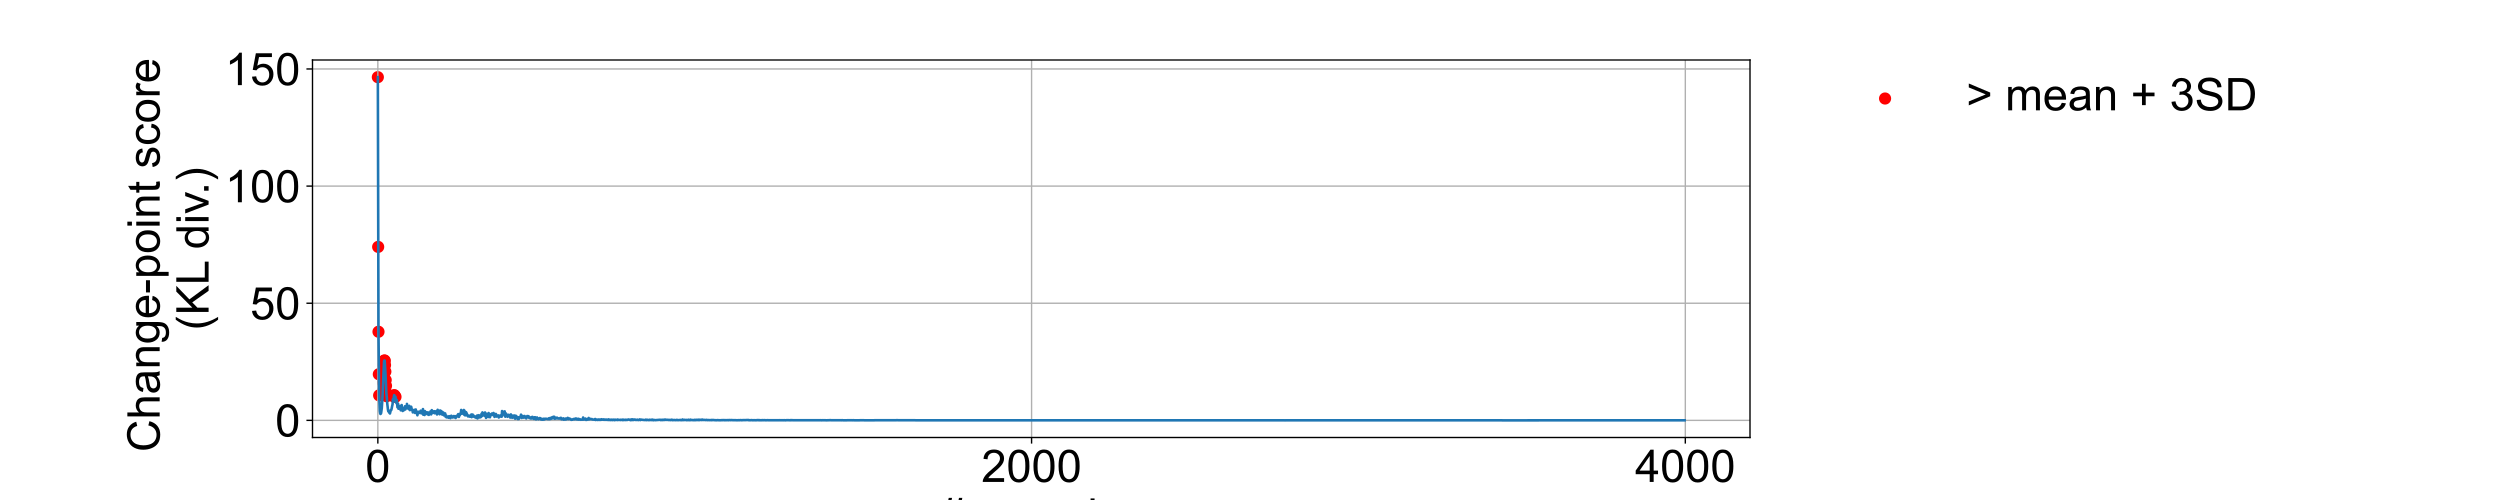 <?xml version="1.0" encoding="utf-8" standalone="no"?>
<!DOCTYPE svg PUBLIC "-//W3C//DTD SVG 1.1//EN"
  "http://www.w3.org/Graphics/SVG/1.1/DTD/svg11.dtd">
<!-- Created with matplotlib (https://matplotlib.org/) -->
<svg height="288pt" version="1.1" viewBox="0 0 1440 288" width="1440pt" xmlns="http://www.w3.org/2000/svg" xmlns:xlink="http://www.w3.org/1999/xlink">
 <defs>
  <style type="text/css">
*{stroke-linecap:butt;stroke-linejoin:round;}
  </style>
 </defs>
 <g id="figure_1">
  <g id="patch_1">
   <path d="M 0 288 
L 1440 288 
L 1440 0 
L 0 0 
z
" style="fill:#ffffff;"/>
  </g>
  <g id="axes_1">
   <g id="patch_2">
    <path d="M 180 252 
L 1008 252 
L 1008 34.56 
L 180 34.56 
z
" style="fill:#ffffff;"/>
   </g>
   <g id="PathCollection_1">
    <defs>
     <path d="M 0 3 
C 0.796 3 1.559 2.684 2.121 2.121 
C 2.684 1.559 3 0.796 3 0 
C 3 -0.796 2.684 -1.559 2.121 -2.121 
C 1.559 -2.684 0.796 -3 0 -3 
C -0.796 -3 -1.559 -2.684 -2.121 -2.121 
C -2.684 -1.559 -3 -0.796 -3 0 
C -3 0.796 -2.684 1.559 -2.121 2.121 
C -1.559 2.684 -0.796 3 0 3 
z
" id="md798f8c6e7" style="stroke:#ff0000;"/>
    </defs>
    <g clip-path="url(#pc12ff94f34)">
     <use style="fill:#ff0000;stroke:#ff0000;" x="217.636" xlink:href="#md798f8c6e7" y="44.444"/>
     <use style="fill:#ff0000;stroke:#ff0000;" x="217.825" xlink:href="#md798f8c6e7" y="142.209"/>
     <use style="fill:#ff0000;stroke:#ff0000;" x="218.013" xlink:href="#md798f8c6e7" y="191.087"/>
     <use style="fill:#ff0000;stroke:#ff0000;" x="218.201" xlink:href="#md798f8c6e7" y="215.554"/>
     <use style="fill:#ff0000;stroke:#ff0000;" x="218.389" xlink:href="#md798f8c6e7" y="227.734"/>
     <use style="fill:#ff0000;stroke:#ff0000;" x="220.461" xlink:href="#md798f8c6e7" y="225.621"/>
     <use style="fill:#ff0000;stroke:#ff0000;" x="220.649" xlink:href="#md798f8c6e7" y="220.261"/>
     <use style="fill:#ff0000;stroke:#ff0000;" x="220.837" xlink:href="#md798f8c6e7" y="215.435"/>
     <use style="fill:#ff0000;stroke:#ff0000;" x="221.025" xlink:href="#md798f8c6e7" y="210.115"/>
     <use style="fill:#ff0000;stroke:#ff0000;" x="221.214" xlink:href="#md798f8c6e7" y="208.04"/>
     <use style="fill:#ff0000;stroke:#ff0000;" x="221.402" xlink:href="#md798f8c6e7" y="207.635"/>
     <use style="fill:#ff0000;stroke:#ff0000;" x="221.59" xlink:href="#md798f8c6e7" y="207.737"/>
     <use style="fill:#ff0000;stroke:#ff0000;" x="221.778" xlink:href="#md798f8c6e7" y="210.31"/>
     <use style="fill:#ff0000;stroke:#ff0000;" x="221.967" xlink:href="#md798f8c6e7" y="214.062"/>
     <use style="fill:#ff0000;stroke:#ff0000;" x="222.155" xlink:href="#md798f8c6e7" y="218.9"/>
     <use style="fill:#ff0000;stroke:#ff0000;" x="222.343" xlink:href="#md798f8c6e7" y="222.231"/>
     <use style="fill:#ff0000;stroke:#ff0000;" x="222.532" xlink:href="#md798f8c6e7" y="226.368"/>
     <use style="fill:#ff0000;stroke:#ff0000;" x="222.72" xlink:href="#md798f8c6e7" y="228.202"/>
     <use style="fill:#ff0000;stroke:#ff0000;" x="226.862" xlink:href="#md798f8c6e7" y="228.382"/>
     <use style="fill:#ff0000;stroke:#ff0000;" x="227.05" xlink:href="#md798f8c6e7" y="227.604"/>
     <use style="fill:#ff0000;stroke:#ff0000;" x="227.238" xlink:href="#md798f8c6e7" y="227.848"/>
     <use style="fill:#ff0000;stroke:#ff0000;" x="227.803" xlink:href="#md798f8c6e7" y="228.568"/>
    </g>
   </g>
   <g id="matplotlib.axis_1">
    <g id="xtick_1">
     <g id="line2d_1">
      <path clip-path="url(#pc12ff94f34)" d="M 217.636 252 
L 217.636 34.56 
" style="fill:none;stroke:#b0b0b0;stroke-linecap:square;stroke-width:0.8;"/>
     </g>
     <g id="line2d_2">
      <defs>
       <path d="M 0 0 
L 0 3.5 
" id="md43dc21fe9" style="stroke:#000000;stroke-width:0.8;"/>
      </defs>
      <g>
       <use style="stroke:#000000;stroke-width:0.8;" x="217.636" xlink:href="#md43dc21fe9" y="252"/>
      </g>
     </g>
     <g id="text_1">
      <!-- 0 -->
      <defs>
       <path d="M 4.156 35.297 
Q 4.156 48 6.766 55.734 
Q 9.375 63.484 14.516 67.672 
Q 19.672 71.875 27.484 71.875 
Q 33.25 71.875 37.594 69.547 
Q 41.938 67.234 44.766 62.859 
Q 47.609 58.5 49.219 52.219 
Q 50.828 45.953 50.828 35.297 
Q 50.828 22.703 48.234 14.969 
Q 45.656 7.234 40.5 3 
Q 35.359 -1.219 27.484 -1.219 
Q 17.141 -1.219 11.234 6.203 
Q 4.156 15.141 4.156 35.297 
z
M 13.188 35.297 
Q 13.188 17.672 17.312 11.828 
Q 21.438 6 27.484 6 
Q 33.547 6 37.672 11.859 
Q 41.797 17.719 41.797 35.297 
Q 41.797 52.984 37.672 58.781 
Q 33.547 64.594 27.391 64.594 
Q 21.344 64.594 17.719 59.469 
Q 13.188 52.938 13.188 35.297 
z
" id="ArialMT-48"/>
      </defs>
      <g transform="translate(210.407 277.61)scale(0.26 -0.26)">
       <use xlink:href="#ArialMT-48"/>
      </g>
     </g>
    </g>
    <g id="xtick_2">
     <g id="line2d_3">
      <path clip-path="url(#pc12ff94f34)" d="M 594.188 252 
L 594.188 34.56 
" style="fill:none;stroke:#b0b0b0;stroke-linecap:square;stroke-width:0.8;"/>
     </g>
     <g id="line2d_4">
      <g>
       <use style="stroke:#000000;stroke-width:0.8;" x="594.188" xlink:href="#md43dc21fe9" y="252"/>
      </g>
     </g>
     <g id="text_2">
      <!-- 2000 -->
      <defs>
       <path d="M 50.344 8.453 
L 50.344 0 
L 3.031 0 
Q 2.938 3.172 4.047 6.109 
Q 5.859 10.938 9.828 15.625 
Q 13.812 20.312 21.344 26.469 
Q 33.016 36.031 37.109 41.625 
Q 41.219 47.219 41.219 52.203 
Q 41.219 57.422 37.469 61 
Q 33.734 64.594 27.734 64.594 
Q 21.391 64.594 17.578 60.781 
Q 13.766 56.984 13.719 50.25 
L 4.688 51.172 
Q 5.609 61.281 11.656 66.578 
Q 17.719 71.875 27.938 71.875 
Q 38.234 71.875 44.234 66.156 
Q 50.25 60.453 50.25 52 
Q 50.25 47.703 48.484 43.547 
Q 46.734 39.406 42.656 34.812 
Q 38.578 30.219 29.109 22.219 
Q 21.188 15.578 18.938 13.203 
Q 16.703 10.844 15.234 8.453 
z
" id="ArialMT-50"/>
      </defs>
      <g transform="translate(565.271 277.61)scale(0.26 -0.26)">
       <use xlink:href="#ArialMT-50"/>
       <use x="55.615" xlink:href="#ArialMT-48"/>
       <use x="111.23" xlink:href="#ArialMT-48"/>
       <use x="166.846" xlink:href="#ArialMT-48"/>
      </g>
     </g>
    </g>
    <g id="xtick_3">
     <g id="line2d_5">
      <path clip-path="url(#pc12ff94f34)" d="M 970.74 252 
L 970.74 34.56 
" style="fill:none;stroke:#b0b0b0;stroke-linecap:square;stroke-width:0.8;"/>
     </g>
     <g id="line2d_6">
      <g>
       <use style="stroke:#000000;stroke-width:0.8;" x="970.74" xlink:href="#md43dc21fe9" y="252"/>
      </g>
     </g>
     <g id="text_3">
      <!-- 4000 -->
      <defs>
       <path d="M 32.328 0 
L 32.328 17.141 
L 1.266 17.141 
L 1.266 25.203 
L 33.938 71.578 
L 41.109 71.578 
L 41.109 25.203 
L 50.781 25.203 
L 50.781 17.141 
L 41.109 17.141 
L 41.109 0 
z
M 32.328 25.203 
L 32.328 57.469 
L 9.906 25.203 
z
" id="ArialMT-52"/>
      </defs>
      <g transform="translate(941.823 277.61)scale(0.26 -0.26)">
       <use xlink:href="#ArialMT-52"/>
       <use x="55.615" xlink:href="#ArialMT-48"/>
       <use x="111.23" xlink:href="#ArialMT-48"/>
       <use x="166.846" xlink:href="#ArialMT-48"/>
      </g>
     </g>
    </g>
    <g id="text_4">
     <!-- # sample -->
     <defs>
      <path d="M 5.031 -1.219 
L 9.281 19.578 
L 1.031 19.578 
L 1.031 26.859 
L 10.75 26.859 
L 14.359 44.578 
L 1.031 44.578 
L 1.031 51.859 
L 15.828 51.859 
L 20.062 72.797 
L 27.391 72.797 
L 23.141 51.859 
L 38.531 51.859 
L 42.781 72.797 
L 50.141 72.797 
L 45.906 51.859 
L 54.344 51.859 
L 54.344 44.578 
L 44.438 44.578 
L 40.766 26.859 
L 54.344 26.859 
L 54.344 19.578 
L 39.312 19.578 
L 35.062 -1.219 
L 27.734 -1.219 
L 31.938 19.578 
L 16.609 19.578 
L 12.359 -1.219 
z
M 18.062 26.859 
L 33.406 26.859 
L 37.062 44.578 
L 21.688 44.578 
z
" id="ArialMT-35"/>
      <path id="ArialMT-32"/>
      <path d="M 3.078 15.484 
L 11.766 16.844 
Q 12.5 11.625 15.844 8.844 
Q 19.188 6.062 25.203 6.062 
Q 31.25 6.062 34.172 8.516 
Q 37.109 10.984 37.109 14.312 
Q 37.109 17.281 34.516 19 
Q 32.719 20.172 25.531 21.969 
Q 15.875 24.422 12.141 26.203 
Q 8.406 27.984 6.469 31.125 
Q 4.547 34.281 4.547 38.094 
Q 4.547 41.547 6.125 44.5 
Q 7.719 47.469 10.453 49.422 
Q 12.5 50.922 16.031 51.969 
Q 19.578 53.031 23.641 53.031 
Q 29.734 53.031 34.344 51.266 
Q 38.969 49.516 41.156 46.5 
Q 43.359 43.5 44.188 38.484 
L 35.594 37.312 
Q 35.016 41.312 32.203 43.547 
Q 29.391 45.797 24.266 45.797 
Q 18.219 45.797 15.625 43.797 
Q 13.031 41.797 13.031 39.109 
Q 13.031 37.406 14.109 36.031 
Q 15.188 34.625 17.484 33.688 
Q 18.797 33.203 25.25 31.453 
Q 34.578 28.953 38.25 27.359 
Q 41.938 25.781 44.031 22.75 
Q 46.141 19.734 46.141 15.234 
Q 46.141 10.844 43.578 6.953 
Q 41.016 3.078 36.172 0.953 
Q 31.344 -1.172 25.25 -1.172 
Q 15.141 -1.172 9.844 3.031 
Q 4.547 7.234 3.078 15.484 
z
" id="ArialMT-115"/>
      <path d="M 40.438 6.391 
Q 35.547 2.25 31.031 0.531 
Q 26.516 -1.172 21.344 -1.172 
Q 12.797 -1.172 8.203 3 
Q 3.609 7.172 3.609 13.672 
Q 3.609 17.484 5.344 20.625 
Q 7.078 23.781 9.891 25.688 
Q 12.703 27.594 16.219 28.562 
Q 18.797 29.25 24.031 29.891 
Q 34.672 31.156 39.703 32.906 
Q 39.75 34.719 39.75 35.203 
Q 39.75 40.578 37.25 42.781 
Q 33.891 45.75 27.25 45.75 
Q 21.047 45.75 18.094 43.578 
Q 15.141 41.406 13.719 35.891 
L 5.125 37.062 
Q 6.297 42.578 8.984 45.969 
Q 11.672 49.359 16.75 51.188 
Q 21.828 53.031 28.516 53.031 
Q 35.156 53.031 39.297 51.469 
Q 43.453 49.906 45.406 47.531 
Q 47.359 45.172 48.141 41.547 
Q 48.578 39.312 48.578 33.453 
L 48.578 21.734 
Q 48.578 9.469 49.141 6.219 
Q 49.703 2.984 51.375 0 
L 42.188 0 
Q 40.828 2.734 40.438 6.391 
z
M 39.703 26.031 
Q 34.906 24.078 25.344 22.703 
Q 19.922 21.922 17.672 20.938 
Q 15.438 19.969 14.203 18.094 
Q 12.984 16.219 12.984 13.922 
Q 12.984 10.406 15.641 8.062 
Q 18.312 5.719 23.438 5.719 
Q 28.516 5.719 32.469 7.938 
Q 36.422 10.156 38.281 14.016 
Q 39.703 17 39.703 22.797 
z
" id="ArialMT-97"/>
      <path d="M 6.594 0 
L 6.594 51.859 
L 14.453 51.859 
L 14.453 44.578 
Q 16.891 48.391 20.938 50.703 
Q 25 53.031 30.172 53.031 
Q 35.938 53.031 39.625 50.641 
Q 43.312 48.25 44.828 43.953 
Q 50.984 53.031 60.844 53.031 
Q 68.562 53.031 72.703 48.75 
Q 76.859 44.484 76.859 35.594 
L 76.859 0 
L 68.109 0 
L 68.109 32.672 
Q 68.109 37.938 67.25 40.25 
Q 66.406 42.578 64.156 43.984 
Q 61.922 45.406 58.891 45.406 
Q 53.422 45.406 49.797 41.766 
Q 46.188 38.141 46.188 30.125 
L 46.188 0 
L 37.406 0 
L 37.406 33.688 
Q 37.406 39.547 35.25 42.469 
Q 33.109 45.406 28.219 45.406 
Q 24.516 45.406 21.359 43.453 
Q 18.219 41.5 16.797 37.734 
Q 15.375 33.984 15.375 26.906 
L 15.375 0 
z
" id="ArialMT-109"/>
      <path d="M 6.594 -19.875 
L 6.594 51.859 
L 14.594 51.859 
L 14.594 45.125 
Q 17.438 49.078 21 51.047 
Q 24.562 53.031 29.641 53.031 
Q 36.281 53.031 41.359 49.609 
Q 46.438 46.188 49.016 39.953 
Q 51.609 33.734 51.609 26.312 
Q 51.609 18.359 48.75 11.984 
Q 45.906 5.609 40.453 2.219 
Q 35.016 -1.172 29 -1.172 
Q 24.609 -1.172 21.109 0.688 
Q 17.625 2.547 15.375 5.375 
L 15.375 -19.875 
z
M 14.547 25.641 
Q 14.547 15.625 18.594 10.844 
Q 22.656 6.062 28.422 6.062 
Q 34.281 6.062 38.453 11.016 
Q 42.625 15.969 42.625 26.375 
Q 42.625 36.281 38.547 41.203 
Q 34.469 46.141 28.812 46.141 
Q 23.188 46.141 18.859 40.891 
Q 14.547 35.641 14.547 25.641 
z
" id="ArialMT-112"/>
      <path d="M 6.391 0 
L 6.391 71.578 
L 15.188 71.578 
L 15.188 0 
z
" id="ArialMT-108"/>
      <path d="M 42.094 16.703 
L 51.172 15.578 
Q 49.031 7.625 43.219 3.219 
Q 37.406 -1.172 28.375 -1.172 
Q 17 -1.172 10.328 5.828 
Q 3.656 12.844 3.656 25.484 
Q 3.656 38.578 10.391 45.797 
Q 17.141 53.031 27.875 53.031 
Q 38.281 53.031 44.875 45.953 
Q 51.469 38.875 51.469 26.031 
Q 51.469 25.25 51.422 23.688 
L 12.75 23.688 
Q 13.234 15.141 17.578 10.594 
Q 21.922 6.062 28.422 6.062 
Q 33.25 6.062 36.672 8.594 
Q 40.094 11.141 42.094 16.703 
z
M 13.234 30.906 
L 42.188 30.906 
Q 41.609 37.453 38.875 40.719 
Q 34.672 45.797 27.984 45.797 
Q 21.922 45.797 17.797 41.75 
Q 13.672 37.703 13.234 30.906 
z
" id="ArialMT-101"/>
     </defs>
     <g transform="translate(541.255 305.705)scale(0.26 -0.26)">
      <use xlink:href="#ArialMT-35"/>
      <use x="55.615" xlink:href="#ArialMT-32"/>
      <use x="83.398" xlink:href="#ArialMT-115"/>
      <use x="133.398" xlink:href="#ArialMT-97"/>
      <use x="189.014" xlink:href="#ArialMT-109"/>
      <use x="272.314" xlink:href="#ArialMT-112"/>
      <use x="327.93" xlink:href="#ArialMT-108"/>
      <use x="350.146" xlink:href="#ArialMT-101"/>
     </g>
    </g>
   </g>
   <g id="matplotlib.axis_2">
    <g id="ytick_1">
     <g id="line2d_7">
      <path clip-path="url(#pc12ff94f34)" d="M 180 242.118 
L 1008 242.118 
" style="fill:none;stroke:#b0b0b0;stroke-linecap:square;stroke-width:0.8;"/>
     </g>
     <g id="line2d_8">
      <defs>
       <path d="M 0 0 
L -3.5 0 
" id="m53ebcafb6b" style="stroke:#000000;stroke-width:0.8;"/>
      </defs>
      <g>
       <use style="stroke:#000000;stroke-width:0.8;" x="180" xlink:href="#m53ebcafb6b" y="242.118"/>
      </g>
     </g>
     <g id="text_5">
      <!-- 0 -->
      <g transform="translate(158.542 251.423)scale(0.26 -0.26)">
       <use xlink:href="#ArialMT-48"/>
      </g>
     </g>
    </g>
    <g id="ytick_2">
     <g id="line2d_9">
      <path clip-path="url(#pc12ff94f34)" d="M 180 174.658 
L 1008 174.658 
" style="fill:none;stroke:#b0b0b0;stroke-linecap:square;stroke-width:0.8;"/>
     </g>
     <g id="line2d_10">
      <g>
       <use style="stroke:#000000;stroke-width:0.8;" x="180" xlink:href="#m53ebcafb6b" y="174.658"/>
      </g>
     </g>
     <g id="text_6">
      <!-- 50 -->
      <defs>
       <path d="M 4.156 18.75 
L 13.375 19.531 
Q 14.406 12.797 18.141 9.391 
Q 21.875 6 27.156 6 
Q 33.5 6 37.891 10.781 
Q 42.281 15.578 42.281 23.484 
Q 42.281 31 38.062 35.344 
Q 33.844 39.703 27 39.703 
Q 22.75 39.703 19.328 37.766 
Q 15.922 35.844 13.969 32.766 
L 5.719 33.844 
L 12.641 70.609 
L 48.25 70.609 
L 48.25 62.203 
L 19.672 62.203 
L 15.828 42.969 
Q 22.266 47.469 29.344 47.469 
Q 38.719 47.469 45.156 40.969 
Q 51.609 34.469 51.609 24.266 
Q 51.609 14.547 45.953 7.469 
Q 39.062 -1.219 27.156 -1.219 
Q 17.391 -1.219 11.203 4.25 
Q 5.031 9.719 4.156 18.75 
z
" id="ArialMT-53"/>
      </defs>
      <g transform="translate(144.083 183.963)scale(0.26 -0.26)">
       <use xlink:href="#ArialMT-53"/>
       <use x="55.615" xlink:href="#ArialMT-48"/>
      </g>
     </g>
    </g>
    <g id="ytick_3">
     <g id="line2d_11">
      <path clip-path="url(#pc12ff94f34)" d="M 180 107.198 
L 1008 107.198 
" style="fill:none;stroke:#b0b0b0;stroke-linecap:square;stroke-width:0.8;"/>
     </g>
     <g id="line2d_12">
      <g>
       <use style="stroke:#000000;stroke-width:0.8;" x="180" xlink:href="#m53ebcafb6b" y="107.198"/>
      </g>
     </g>
     <g id="text_7">
      <!-- 100 -->
      <defs>
       <path d="M 37.25 0 
L 28.469 0 
L 28.469 56 
Q 25.297 52.984 20.141 49.953 
Q 14.984 46.922 10.891 45.406 
L 10.891 53.906 
Q 18.266 57.375 23.781 62.297 
Q 29.297 67.234 31.594 71.875 
L 37.25 71.875 
z
" id="ArialMT-49"/>
      </defs>
      <g transform="translate(129.625 116.503)scale(0.26 -0.26)">
       <use xlink:href="#ArialMT-49"/>
       <use x="55.615" xlink:href="#ArialMT-48"/>
       <use x="111.23" xlink:href="#ArialMT-48"/>
      </g>
     </g>
    </g>
    <g id="ytick_4">
     <g id="line2d_13">
      <path clip-path="url(#pc12ff94f34)" d="M 180 39.738 
L 1008 39.738 
" style="fill:none;stroke:#b0b0b0;stroke-linecap:square;stroke-width:0.8;"/>
     </g>
     <g id="line2d_14">
      <g>
       <use style="stroke:#000000;stroke-width:0.8;" x="180" xlink:href="#m53ebcafb6b" y="39.738"/>
      </g>
     </g>
     <g id="text_8">
      <!-- 150 -->
      <g transform="translate(129.625 49.043)scale(0.26 -0.26)">
       <use xlink:href="#ArialMT-49"/>
       <use x="55.615" xlink:href="#ArialMT-53"/>
       <use x="111.23" xlink:href="#ArialMT-48"/>
      </g>
     </g>
    </g>
    <g id="text_9">
     <!-- Change-point score  -->
     <defs>
      <path d="M 58.797 25.094 
L 68.266 22.703 
Q 65.281 11.031 57.547 4.906 
Q 49.812 -1.219 38.625 -1.219 
Q 27.047 -1.219 19.797 3.484 
Q 12.547 8.203 8.766 17.141 
Q 4.984 26.078 4.984 36.328 
Q 4.984 47.516 9.25 55.828 
Q 13.531 64.156 21.406 68.469 
Q 29.297 72.797 38.766 72.797 
Q 49.516 72.797 56.828 67.328 
Q 64.156 61.859 67.047 51.953 
L 57.719 49.75 
Q 55.219 57.562 50.484 61.125 
Q 45.75 64.703 38.578 64.703 
Q 30.328 64.703 24.781 60.734 
Q 19.234 56.781 16.984 50.109 
Q 14.75 43.453 14.75 36.375 
Q 14.75 27.25 17.406 20.438 
Q 20.062 13.625 25.672 10.25 
Q 31.297 6.891 37.844 6.891 
Q 45.797 6.891 51.312 11.469 
Q 56.844 16.062 58.797 25.094 
z
" id="ArialMT-67"/>
      <path d="M 6.594 0 
L 6.594 71.578 
L 15.375 71.578 
L 15.375 45.906 
Q 21.531 53.031 30.906 53.031 
Q 36.672 53.031 40.922 50.75 
Q 45.172 48.484 47 44.484 
Q 48.828 40.484 48.828 32.859 
L 48.828 0 
L 40.047 0 
L 40.047 32.859 
Q 40.047 39.453 37.188 42.453 
Q 34.328 45.453 29.109 45.453 
Q 25.203 45.453 21.75 43.422 
Q 18.312 41.406 16.844 37.938 
Q 15.375 34.469 15.375 28.375 
L 15.375 0 
z
" id="ArialMT-104"/>
      <path d="M 6.594 0 
L 6.594 51.859 
L 14.5 51.859 
L 14.5 44.484 
Q 20.219 53.031 31 53.031 
Q 35.688 53.031 39.625 51.344 
Q 43.562 49.656 45.516 46.922 
Q 47.469 44.188 48.25 40.438 
Q 48.734 37.984 48.734 31.891 
L 48.734 0 
L 39.938 0 
L 39.938 31.547 
Q 39.938 36.922 38.906 39.578 
Q 37.891 42.234 35.281 43.812 
Q 32.672 45.406 29.156 45.406 
Q 23.531 45.406 19.453 41.844 
Q 15.375 38.281 15.375 28.328 
L 15.375 0 
z
" id="ArialMT-110"/>
      <path d="M 4.984 -4.297 
L 13.531 -5.562 
Q 14.062 -9.516 16.5 -11.328 
Q 19.781 -13.766 25.438 -13.766 
Q 31.547 -13.766 34.859 -11.328 
Q 38.188 -8.891 39.359 -4.5 
Q 40.047 -1.812 39.984 6.781 
Q 34.234 0 25.641 0 
Q 14.938 0 9.078 7.719 
Q 3.219 15.438 3.219 26.219 
Q 3.219 33.641 5.906 39.906 
Q 8.594 46.188 13.688 49.609 
Q 18.797 53.031 25.688 53.031 
Q 34.859 53.031 40.828 45.609 
L 40.828 51.859 
L 48.922 51.859 
L 48.922 7.031 
Q 48.922 -5.078 46.453 -10.125 
Q 44 -15.188 38.641 -18.109 
Q 33.297 -21.047 25.484 -21.047 
Q 16.219 -21.047 10.5 -16.875 
Q 4.781 -12.703 4.984 -4.297 
z
M 12.25 26.859 
Q 12.25 16.656 16.297 11.969 
Q 20.359 7.281 26.469 7.281 
Q 32.516 7.281 36.609 11.938 
Q 40.719 16.609 40.719 26.562 
Q 40.719 36.078 36.5 40.906 
Q 32.281 45.75 26.312 45.75 
Q 20.453 45.75 16.344 40.984 
Q 12.25 36.234 12.25 26.859 
z
" id="ArialMT-103"/>
      <path d="M 3.172 21.484 
L 3.172 30.328 
L 30.172 30.328 
L 30.172 21.484 
z
" id="ArialMT-45"/>
      <path d="M 3.328 25.922 
Q 3.328 40.328 11.328 47.266 
Q 18.016 53.031 27.641 53.031 
Q 38.328 53.031 45.109 46.016 
Q 51.906 39.016 51.906 26.656 
Q 51.906 16.656 48.906 10.906 
Q 45.906 5.172 40.156 2 
Q 34.422 -1.172 27.641 -1.172 
Q 16.75 -1.172 10.031 5.812 
Q 3.328 12.797 3.328 25.922 
z
M 12.359 25.922 
Q 12.359 15.969 16.703 11.016 
Q 21.047 6.062 27.641 6.062 
Q 34.188 6.062 38.531 11.031 
Q 42.875 16.016 42.875 26.219 
Q 42.875 35.844 38.5 40.797 
Q 34.125 45.75 27.641 45.75 
Q 21.047 45.75 16.703 40.812 
Q 12.359 35.891 12.359 25.922 
z
" id="ArialMT-111"/>
      <path d="M 6.641 61.469 
L 6.641 71.578 
L 15.438 71.578 
L 15.438 61.469 
z
M 6.641 0 
L 6.641 51.859 
L 15.438 51.859 
L 15.438 0 
z
" id="ArialMT-105"/>
      <path d="M 25.781 7.859 
L 27.047 0.094 
Q 23.344 -0.688 20.406 -0.688 
Q 15.625 -0.688 12.984 0.828 
Q 10.359 2.344 9.281 4.812 
Q 8.203 7.281 8.203 15.188 
L 8.203 45.016 
L 1.766 45.016 
L 1.766 51.859 
L 8.203 51.859 
L 8.203 64.703 
L 16.938 69.969 
L 16.938 51.859 
L 25.781 51.859 
L 25.781 45.016 
L 16.938 45.016 
L 16.938 14.703 
Q 16.938 10.938 17.406 9.859 
Q 17.875 8.797 18.922 8.156 
Q 19.969 7.516 21.922 7.516 
Q 23.391 7.516 25.781 7.859 
z
" id="ArialMT-116"/>
      <path d="M 40.438 19 
L 49.078 17.875 
Q 47.656 8.938 41.812 3.875 
Q 35.984 -1.172 27.484 -1.172 
Q 16.844 -1.172 10.375 5.781 
Q 3.906 12.75 3.906 25.734 
Q 3.906 34.125 6.688 40.422 
Q 9.469 46.734 15.156 49.875 
Q 20.844 53.031 27.547 53.031 
Q 35.984 53.031 41.359 48.75 
Q 46.734 44.484 48.25 36.625 
L 39.703 35.297 
Q 38.484 40.531 35.375 43.156 
Q 32.281 45.797 27.875 45.797 
Q 21.234 45.797 17.078 41.031 
Q 12.938 36.281 12.938 25.984 
Q 12.938 15.531 16.938 10.797 
Q 20.953 6.062 27.391 6.062 
Q 32.562 6.062 36.031 9.234 
Q 39.5 12.406 40.438 19 
z
" id="ArialMT-99"/>
      <path d="M 6.5 0 
L 6.5 51.859 
L 14.406 51.859 
L 14.406 44 
Q 17.438 49.516 20 51.266 
Q 22.562 53.031 25.641 53.031 
Q 30.078 53.031 34.672 50.203 
L 31.641 42.047 
Q 28.422 43.953 25.203 43.953 
Q 22.312 43.953 20.016 42.219 
Q 17.719 40.484 16.75 37.406 
Q 15.281 32.719 15.281 27.156 
L 15.281 0 
z
" id="ArialMT-114"/>
     </defs>
     <g transform="translate(91.968 260.341)rotate(-90)scale(0.26 -0.26)">
      <use xlink:href="#ArialMT-67"/>
      <use x="72.217" xlink:href="#ArialMT-104"/>
      <use x="127.832" xlink:href="#ArialMT-97"/>
      <use x="183.447" xlink:href="#ArialMT-110"/>
      <use x="239.062" xlink:href="#ArialMT-103"/>
      <use x="294.678" xlink:href="#ArialMT-101"/>
      <use x="350.293" xlink:href="#ArialMT-45"/>
      <use x="383.594" xlink:href="#ArialMT-112"/>
      <use x="439.209" xlink:href="#ArialMT-111"/>
      <use x="494.824" xlink:href="#ArialMT-105"/>
      <use x="517.041" xlink:href="#ArialMT-110"/>
      <use x="572.656" xlink:href="#ArialMT-116"/>
      <use x="600.439" xlink:href="#ArialMT-32"/>
      <use x="628.223" xlink:href="#ArialMT-115"/>
      <use x="678.223" xlink:href="#ArialMT-99"/>
      <use x="728.223" xlink:href="#ArialMT-111"/>
      <use x="783.838" xlink:href="#ArialMT-114"/>
      <use x="817.139" xlink:href="#ArialMT-101"/>
      <use x="872.754" xlink:href="#ArialMT-32"/>
     </g>
     <!-- (KL div.) -->
     <defs>
      <path d="M 23.391 -21.047 
Q 16.109 -11.859 11.078 0.438 
Q 6.062 12.75 6.062 25.922 
Q 6.062 37.547 9.812 48.188 
Q 14.203 60.547 23.391 72.797 
L 29.688 72.797 
Q 23.781 62.641 21.875 58.297 
Q 18.891 51.562 17.188 44.234 
Q 15.094 35.109 15.094 25.875 
Q 15.094 2.391 29.688 -21.047 
z
" id="ArialMT-40"/>
      <path d="M 7.328 0 
L 7.328 71.578 
L 16.797 71.578 
L 16.797 36.078 
L 52.344 71.578 
L 65.188 71.578 
L 35.156 42.578 
L 66.5 0 
L 54 0 
L 28.516 36.234 
L 16.797 24.812 
L 16.797 0 
z
" id="ArialMT-75"/>
      <path d="M 7.328 0 
L 7.328 71.578 
L 16.797 71.578 
L 16.797 8.453 
L 52.047 8.453 
L 52.047 0 
z
" id="ArialMT-76"/>
      <path d="M 40.234 0 
L 40.234 6.547 
Q 35.297 -1.172 25.734 -1.172 
Q 19.531 -1.172 14.328 2.25 
Q 9.125 5.672 6.266 11.797 
Q 3.422 17.922 3.422 25.875 
Q 3.422 33.641 6 39.969 
Q 8.594 46.297 13.766 49.656 
Q 18.953 53.031 25.344 53.031 
Q 30.031 53.031 33.688 51.047 
Q 37.359 49.078 39.656 45.906 
L 39.656 71.578 
L 48.391 71.578 
L 48.391 0 
z
M 12.453 25.875 
Q 12.453 15.922 16.641 10.984 
Q 20.844 6.062 26.562 6.062 
Q 32.328 6.062 36.344 10.766 
Q 40.375 15.484 40.375 25.141 
Q 40.375 35.797 36.266 40.766 
Q 32.172 45.75 26.172 45.75 
Q 20.312 45.75 16.375 40.969 
Q 12.453 36.188 12.453 25.875 
z
" id="ArialMT-100"/>
      <path d="M 21 0 
L 1.266 51.859 
L 10.547 51.859 
L 21.688 20.797 
Q 23.484 15.766 25 10.359 
Q 26.172 14.453 28.266 20.219 
L 39.797 51.859 
L 48.828 51.859 
L 29.203 0 
z
" id="ArialMT-118"/>
      <path d="M 9.078 0 
L 9.078 10.016 
L 19.094 10.016 
L 19.094 0 
z
" id="ArialMT-46"/>
      <path d="M 12.359 -21.047 
L 6.062 -21.047 
Q 20.656 2.391 20.656 25.875 
Q 20.656 35.062 18.562 44.094 
Q 16.891 51.422 13.922 58.156 
Q 12.016 62.547 6.062 72.797 
L 12.359 72.797 
Q 21.531 60.547 25.922 48.188 
Q 29.688 37.547 29.688 25.922 
Q 29.688 12.75 24.625 0.438 
Q 19.578 -11.859 12.359 -21.047 
z
" id="ArialMT-41"/>
     </defs>
     <g transform="translate(120.153 190.232)rotate(-90)scale(0.26 -0.26)">
      <use xlink:href="#ArialMT-40"/>
      <use x="33.301" xlink:href="#ArialMT-75"/>
      <use x="100" xlink:href="#ArialMT-76"/>
      <use x="151.865" xlink:href="#ArialMT-32"/>
      <use x="179.648" xlink:href="#ArialMT-100"/>
      <use x="235.264" xlink:href="#ArialMT-105"/>
      <use x="257.48" xlink:href="#ArialMT-118"/>
      <use x="300.105" xlink:href="#ArialMT-46"/>
      <use x="327.889" xlink:href="#ArialMT-41"/>
     </g>
    </g>
   </g>
   <g id="line2d_15">
    <path clip-path="url(#pc12ff94f34)" d="M 217.636 44.444 
L 218.013 191.087 
L 218.389 227.734 
L 218.766 236.762 
L 218.954 238.018 
L 219.143 238.454 
L 219.331 238.328 
L 219.519 237.91 
L 219.896 235.215 
L 220.272 229.475 
L 220.649 220.261 
L 221.214 208.04 
L 221.402 207.635 
L 221.59 207.737 
L 221.967 214.062 
L 222.532 226.368 
L 222.72 228.202 
L 223.096 232.78 
L 223.473 235.97 
L 223.661 236.964 
L 223.849 236.894 
L 224.038 236.604 
L 224.226 237.737 
L 224.414 237.595 
L 224.603 238.17 
L 224.979 236.633 
L 225.167 236.145 
L 225.356 236.199 
L 225.544 235.551 
L 225.921 233.655 
L 226.109 232.875 
L 226.297 229.973 
L 226.674 231.429 
L 226.862 228.382 
L 227.05 227.604 
L 227.238 227.848 
L 227.427 229.774 
L 227.615 230.31 
L 227.803 228.568 
L 228.18 231.828 
L 228.368 232.257 
L 228.556 230.375 
L 228.933 234.597 
L 229.121 232.356 
L 229.309 232.538 
L 229.498 235.434 
L 229.874 234.173 
L 230.063 235.425 
L 230.251 234.522 
L 230.439 235.344 
L 230.627 233.807 
L 230.816 236.331 
L 231.004 235.076 
L 231.192 235.099 
L 231.381 233.317 
L 231.569 236.146 
L 231.757 235.115 
L 231.945 236.728 
L 232.134 236.125 
L 232.322 235.071 
L 232.51 236.391 
L 232.698 234.995 
L 232.887 234.732 
L 233.075 235.401 
L 233.263 234.012 
L 233.452 235.873 
L 233.64 234.213 
L 233.828 234.298 
L 234.016 234.573 
L 234.205 235.077 
L 234.393 232.646 
L 234.581 235.227 
L 234.958 234.743 
L 235.146 235.028 
L 235.334 234.622 
L 235.523 235.644 
L 235.711 233.754 
L 236.087 236.238 
L 236.276 235.704 
L 236.464 234.634 
L 236.652 235.022 
L 236.841 234.282 
L 237.217 235.926 
L 237.405 236.377 
L 237.594 236.081 
L 237.782 237.539 
L 237.97 236.971 
L 238.158 237.46 
L 238.723 236.045 
L 239.1 237.876 
L 239.476 235.854 
L 239.665 237.137 
L 239.853 237.475 
L 240.041 236.994 
L 240.418 239.201 
L 240.606 237.969 
L 240.794 238.185 
L 240.983 237.202 
L 241.171 237.204 
L 241.359 237.92 
L 241.736 237.531 
L 241.924 237.082 
L 242.112 237.118 
L 242.301 236.564 
L 242.677 238.118 
L 243.054 237.448 
L 243.242 237.185 
L 243.43 236.713 
L 243.618 235.634 
L 243.807 238.882 
L 243.995 238.509 
L 244.183 236.741 
L 244.372 237.026 
L 244.56 239.049 
L 244.748 236.792 
L 245.125 238.361 
L 245.313 238.02 
L 245.501 237.408 
L 245.689 237.586 
L 246.254 238.691 
L 246.443 237.495 
L 246.631 238.025 
L 246.819 238.069 
L 247.007 238.971 
L 247.196 237.748 
L 247.572 238.339 
L 247.949 236.951 
L 248.325 238.702 
L 248.514 238.386 
L 248.702 236.237 
L 248.89 237.678 
L 249.078 237.391 
L 249.267 236.78 
L 249.643 237.8 
L 250.208 236.859 
L 250.396 238.046 
L 250.585 237.295 
L 250.773 237.594 
L 250.961 237.671 
L 251.149 236.879 
L 251.714 238.732 
L 251.903 236.672 
L 252.091 236.047 
L 252.467 237.835 
L 252.656 237.02 
L 252.844 237.966 
L 253.032 236.539 
L 253.221 238.615 
L 253.597 236.456 
L 253.974 238.204 
L 254.162 236.768 
L 254.35 238.453 
L 254.538 238.33 
L 254.727 238.828 
L 254.915 237.328 
L 255.103 238.491 
L 255.48 237.729 
L 255.668 239.245 
L 256.045 238.651 
L 256.233 238.865 
L 256.421 238.125 
L 256.609 239.977 
L 256.798 239.464 
L 256.986 239.303 
L 257.174 240.41 
L 257.363 240.031 
L 257.551 240.293 
L 257.927 240.337 
L 258.116 239.948 
L 258.304 240.646 
L 258.492 239.817 
L 258.681 239.726 
L 258.869 239.907 
L 259.057 240.638 
L 259.245 239.961 
L 259.434 240.866 
L 259.622 239.62 
L 259.81 240.448 
L 259.998 239.477 
L 260.187 240.353 
L 260.375 239.935 
L 260.563 240.392 
L 260.752 240.497 
L 260.94 240.18 
L 261.128 240.205 
L 261.316 239.664 
L 261.505 240.234 
L 261.881 240.45 
L 262.069 239.695 
L 262.258 239.807 
L 262.446 240.779 
L 262.634 239.723 
L 262.823 240.343 
L 263.387 239.381 
L 263.952 238.521 
L 264.141 239.008 
L 264.329 240.169 
L 264.517 239.117 
L 264.705 239.35 
L 264.894 239.064 
L 265.27 237.901 
L 265.458 237.815 
L 265.647 236.127 
L 265.835 237.743 
L 266.023 238.317 
L 266.212 237.123 
L 266.4 238.208 
L 266.588 237.405 
L 266.776 238.029 
L 267.153 236.148 
L 267.341 238.855 
L 267.529 236.52 
L 267.906 239.26 
L 268.283 238.318 
L 268.471 237.398 
L 268.659 239.22 
L 268.847 238.086 
L 269.224 239.383 
L 269.412 239.235 
L 269.601 239.872 
L 269.789 239.321 
L 269.977 239.488 
L 270.165 239.836 
L 270.354 239.474 
L 270.542 239.441 
L 270.73 240.047 
L 270.918 239.358 
L 271.107 239.638 
L 271.295 239.647 
L 271.483 238.729 
L 271.672 240.289 
L 271.86 239.937 
L 272.048 239.958 
L 272.236 238.767 
L 272.425 239.817 
L 272.613 239.949 
L 272.801 239.362 
L 273.178 240.114 
L 273.366 240.139 
L 273.554 240.327 
L 273.743 239.85 
L 273.931 240.501 
L 274.119 240.091 
L 274.307 240.655 
L 274.496 240.063 
L 274.684 240.194 
L 274.872 239.306 
L 275.061 241.005 
L 275.249 239.293 
L 275.437 240.542 
L 275.625 240.05 
L 275.814 239.153 
L 276.19 240.428 
L 276.378 240.476 
L 276.567 239.513 
L 276.755 239.681 
L 276.943 240.241 
L 277.132 240.049 
L 277.32 238.431 
L 277.508 238.154 
L 277.696 239.625 
L 277.885 237.54 
L 278.261 239.279 
L 278.449 238.172 
L 278.638 239.21 
L 278.826 238.037 
L 279.203 239.541 
L 279.391 237.58 
L 279.579 238.184 
L 279.956 240.721 
L 280.144 240.111 
L 280.332 238.364 
L 280.521 239.629 
L 280.709 240.094 
L 280.897 239.351 
L 281.274 240.205 
L 281.462 237.904 
L 281.65 239.844 
L 281.838 239.972 
L 282.027 239.662 
L 282.215 240.342 
L 282.403 238.722 
L 282.592 238.852 
L 282.78 238.539 
L 282.968 238.997 
L 283.156 239.111 
L 283.345 238.188 
L 283.533 238.167 
L 283.721 238.848 
L 283.909 239.041 
L 284.286 237.882 
L 284.474 238.364 
L 284.851 240.126 
L 285.039 238.744 
L 285.227 239.342 
L 285.416 238.659 
L 285.604 238.421 
L 285.792 238.719 
L 285.981 239.956 
L 286.169 239.326 
L 286.357 239.287 
L 286.545 239.376 
L 286.922 239.781 
L 287.11 239.27 
L 287.298 240.482 
L 287.487 239.455 
L 287.675 239.716 
L 288.428 239.229 
L 288.616 240.037 
L 288.805 239.219 
L 288.993 240.005 
L 289.181 236.763 
L 289.37 239.463 
L 289.746 237.139 
L 289.934 238.753 
L 290.123 237.928 
L 290.311 238.763 
L 290.499 237.308 
L 290.687 236.94 
L 290.876 239.148 
L 291.064 240.029 
L 291.252 238.654 
L 291.441 238.168 
L 291.817 239.663 
L 292.005 239.42 
L 292.194 239.491 
L 292.382 240.085 
L 292.57 239.149 
L 292.758 238.898 
L 292.947 239.447 
L 293.135 239.44 
L 293.323 239.298 
L 293.512 239.418 
L 293.7 239.03 
L 293.888 240.533 
L 294.265 238.7 
L 294.453 239.736 
L 294.641 239.851 
L 294.83 239.83 
L 295.018 240.653 
L 295.206 239.388 
L 295.394 240.074 
L 295.583 239.561 
L 295.771 240.175 
L 295.959 239.352 
L 296.147 240.594 
L 296.336 240.48 
L 296.524 239.323 
L 296.712 241.187 
L 297.089 239.687 
L 297.277 239.556 
L 297.465 239.752 
L 297.654 240.623 
L 297.842 240.753 
L 298.218 241.376 
L 298.407 240.353 
L 298.595 240.381 
L 298.783 241.379 
L 299.348 240.147 
L 299.536 240.267 
L 299.725 240.157 
L 299.913 240.398 
L 300.101 238.839 
L 300.29 240.392 
L 300.478 240.753 
L 300.666 240.096 
L 300.854 240.062 
L 301.043 239.562 
L 301.419 240.586 
L 301.607 240.281 
L 301.796 240.233 
L 301.984 240.415 
L 302.172 239.606 
L 302.549 240.636 
L 302.737 240.073 
L 303.114 241.008 
L 303.302 240.425 
L 303.49 240.505 
L 303.678 239.626 
L 303.867 239.782 
L 304.055 239.783 
L 304.243 240.35 
L 304.432 239.706 
L 304.808 240.737 
L 305.185 240.466 
L 305.373 240.616 
L 305.561 241.045 
L 305.75 241.014 
L 305.938 240.334 
L 306.126 240.264 
L 306.314 241.066 
L 306.503 240.249 
L 306.691 240.121 
L 306.879 240.931 
L 307.067 240.641 
L 307.256 240.854 
L 307.444 241.267 
L 307.632 241.336 
L 307.821 240.344 
L 308.009 240.713 
L 308.197 240.317 
L 308.385 240.48 
L 308.762 241.582 
L 308.95 240.769 
L 309.138 240.802 
L 309.327 240.449 
L 309.515 241.19 
L 309.703 240.914 
L 309.892 240.969 
L 310.08 241.519 
L 310.268 241.264 
L 310.456 241.323 
L 310.833 240.798 
L 311.021 241.07 
L 311.21 240.847 
L 311.398 241.547 
L 311.586 241.078 
L 311.774 241.666 
L 311.963 241.385 
L 312.151 241.476 
L 312.339 241.762 
L 312.716 241.494 
L 312.904 241.18 
L 313.092 241.708 
L 313.281 241.442 
L 313.657 241.612 
L 313.845 241.155 
L 314.598 241.273 
L 314.787 241.194 
L 314.975 241.306 
L 315.163 241.278 
L 315.352 241.386 
L 315.54 241.304 
L 315.728 241.436 
L 315.916 241.395 
L 316.105 240.947 
L 316.67 241.458 
L 316.858 240.757 
L 317.046 240.83 
L 317.234 240.691 
L 317.423 241.224 
L 317.799 240.498 
L 317.987 240.365 
L 318.176 240.978 
L 318.364 240.816 
L 318.552 240.897 
L 318.741 240.04 
L 318.929 240.879 
L 319.305 240.069 
L 319.494 241.207 
L 319.682 240.77 
L 319.87 241.137 
L 320.058 240.656 
L 320.623 240.97 
L 320.812 240.533 
L 321 241.039 
L 321.376 240.865 
L 321.941 241.155 
L 322.13 241.126 
L 322.506 240.867 
L 322.694 240.762 
L 322.883 240.918 
L 323.071 240.649 
L 323.259 241.383 
L 323.447 241.524 
L 323.824 241.07 
L 324.012 241.174 
L 324.201 241.518 
L 324.577 240.974 
L 324.765 241.755 
L 325.142 241.31 
L 325.33 241.626 
L 325.518 241.411 
L 325.707 241.655 
L 325.895 241.066 
L 326.083 241.179 
L 326.272 241.562 
L 326.836 240.816 
L 327.025 240.684 
L 327.213 241.28 
L 327.401 241.448 
L 327.59 241.049 
L 327.778 240.994 
L 328.154 241.338 
L 328.343 241.377 
L 328.531 241.247 
L 328.719 241.649 
L 328.907 241.647 
L 329.096 241.84 
L 329.284 241.648 
L 329.472 241.748 
L 329.661 241.659 
L 329.849 241.761 
L 330.037 241.45 
L 330.602 241.319 
L 330.79 241.255 
L 330.978 241.558 
L 331.355 241.407 
L 331.543 241.056 
L 331.732 241.248 
L 331.92 241.075 
L 332.108 241.592 
L 332.296 241.216 
L 332.673 241.649 
L 332.861 241.273 
L 333.05 241.677 
L 333.238 241.215 
L 333.426 241.717 
L 333.614 241.464 
L 333.803 241.688 
L 333.991 241.448 
L 334.367 241.663 
L 334.556 241.79 
L 334.932 241.7 
L 335.121 241.662 
L 335.497 241.749 
L 335.685 241.676 
L 335.874 240.483 
L 336.062 241.541 
L 336.25 241.719 
L 336.815 241.384 
L 337.003 241.596 
L 337.192 241.08 
L 337.38 241.302 
L 337.568 241.882 
L 337.756 241.439 
L 337.945 241.827 
L 338.321 241.346 
L 338.51 241.673 
L 338.698 241.647 
L 338.886 241.485 
L 339.074 240.738 
L 339.263 241.636 
L 339.827 241.227 
L 340.016 241.422 
L 340.204 241.273 
L 340.392 241.48 
L 340.769 241.39 
L 340.957 241.379 
L 341.145 241.632 
L 341.522 241.66 
L 342.087 241.655 
L 342.275 241.765 
L 342.652 241.414 
L 342.84 241.34 
L 343.028 241.907 
L 343.216 241.721 
L 343.405 241.821 
L 343.593 241.633 
L 343.97 241.849 
L 344.346 241.886 
L 344.534 241.611 
L 344.723 241.631 
L 344.911 241.836 
L 345.099 241.632 
L 345.287 241.859 
L 345.476 241.682 
L 345.664 241.87 
L 345.852 241.671 
L 346.041 241.831 
L 346.229 241.547 
L 346.417 241.482 
L 346.605 241.789 
L 346.982 241.666 
L 347.17 241.665 
L 347.358 241.542 
L 347.547 241.787 
L 347.735 241.77 
L 347.923 241.577 
L 348.488 241.861 
L 348.865 241.648 
L 349.241 241.714 
L 349.43 241.835 
L 349.618 241.666 
L 349.994 241.883 
L 350.183 241.741 
L 350.371 241.783 
L 350.559 241.541 
L 350.747 241.95 
L 350.936 241.776 
L 351.124 241.839 
L 351.312 241.744 
L 351.501 241.929 
L 351.689 241.885 
L 351.877 241.973 
L 352.065 241.702 
L 352.442 241.879 
L 352.63 241.753 
L 352.818 241.982 
L 353.007 241.785 
L 353.195 241.918 
L 353.383 241.708 
L 353.572 241.695 
L 353.948 242.017 
L 354.136 241.73 
L 354.513 241.922 
L 354.701 241.725 
L 355.266 241.917 
L 355.454 241.845 
L 355.643 241.956 
L 355.831 241.614 
L 356.019 241.86 
L 357.149 241.88 
L 357.337 241.76 
L 357.525 241.956 
L 358.467 241.703 
L 358.655 241.995 
L 359.032 241.711 
L 359.22 241.966 
L 359.973 241.792 
L 360.161 241.947 
L 360.35 241.917 
L 360.538 241.726 
L 360.726 241.854 
L 360.914 241.833 
L 361.103 241.938 
L 362.044 241.569 
L 362.797 241.888 
L 362.985 241.834 
L 363.174 242.018 
L 363.362 241.978 
L 363.55 241.574 
L 363.927 241.967 
L 364.115 241.528 
L 364.492 241.594 
L 364.68 241.958 
L 364.868 241.642 
L 365.245 241.85 
L 365.433 241.641 
L 365.81 241.724 
L 365.998 241.697 
L 366.186 241.905 
L 366.374 241.837 
L 366.751 241.885 
L 366.939 241.891 
L 367.127 241.708 
L 367.504 241.872 
L 367.692 241.973 
L 368.257 241.767 
L 368.445 241.576 
L 368.634 241.64 
L 368.822 241.975 
L 369.199 241.665 
L 369.575 241.767 
L 370.516 241.858 
L 371.27 241.958 
L 371.458 241.863 
L 371.834 241.956 
L 372.023 241.684 
L 372.399 242.005 
L 372.776 241.764 
L 372.964 241.802 
L 373.341 241.984 
L 373.529 241.997 
L 373.717 241.872 
L 373.905 242.006 
L 374.094 241.957 
L 374.282 241.742 
L 374.47 241.913 
L 374.659 241.86 
L 375.035 241.972 
L 375.223 241.768 
L 375.412 241.765 
L 375.6 241.979 
L 375.788 241.693 
L 376.165 241.976 
L 376.353 242.067 
L 376.541 241.851 
L 376.73 241.937 
L 376.918 241.893 
L 377.294 242.017 
L 380.307 241.781 
L 380.495 241.979 
L 380.683 242.001 
L 381.06 241.859 
L 381.248 241.785 
L 381.436 241.977 
L 381.625 241.8 
L 381.813 241.931 
L 382.001 241.75 
L 382.19 241.921 
L 382.378 241.856 
L 382.566 241.928 
L 382.943 241.659 
L 383.131 241.851 
L 383.319 241.677 
L 383.507 241.832 
L 383.884 241.785 
L 384.072 241.861 
L 384.637 241.802 
L 384.825 241.815 
L 385.014 241.941 
L 385.39 241.847 
L 385.579 241.942 
L 385.767 241.839 
L 386.143 241.996 
L 386.332 241.916 
L 386.52 241.957 
L 386.708 241.728 
L 386.896 241.907 
L 387.273 241.808 
L 387.461 242.037 
L 387.65 241.91 
L 388.026 241.972 
L 388.591 241.884 
L 388.779 242.001 
L 388.967 241.938 
L 389.156 242.031 
L 389.344 241.921 
L 389.721 241.978 
L 389.909 241.807 
L 390.285 241.998 
L 390.662 241.998 
L 391.039 241.981 
L 391.415 241.916 
L 391.603 241.965 
L 391.792 241.86 
L 391.98 242.007 
L 392.168 241.902 
L 392.356 242.014 
L 392.921 241.982 
L 393.11 241.612 
L 393.298 241.989 
L 393.674 241.827 
L 393.863 241.99 
L 394.239 241.797 
L 394.427 241.942 
L 395.369 241.856 
L 395.557 242.048 
L 395.934 241.868 
L 396.31 242.029 
L 396.687 241.743 
L 397.063 242.036 
L 397.252 241.889 
L 397.628 242.016 
L 397.816 241.693 
L 398.005 241.931 
L 398.946 241.972 
L 399.134 241.879 
L 399.323 242.034 
L 399.511 241.937 
L 399.887 242.029 
L 400.076 241.97 
L 400.264 241.771 
L 400.452 242.041 
L 401.205 241.795 
L 401.394 241.999 
L 401.582 241.899 
L 401.77 241.943 
L 401.959 241.764 
L 402.335 241.992 
L 402.523 241.719 
L 402.712 242.006 
L 402.9 241.762 
L 403.088 241.938 
L 403.653 241.778 
L 403.841 241.898 
L 404.03 241.828 
L 404.218 241.955 
L 404.406 241.644 
L 404.594 241.803 
L 404.783 241.747 
L 404.971 241.918 
L 405.347 241.869 
L 405.724 241.9 
L 405.912 241.83 
L 406.665 242.005 
L 407.042 241.816 
L 407.607 242.018 
L 408.172 241.929 
L 408.548 242 
L 409.678 241.974 
L 409.866 242.034 
L 410.054 241.857 
L 410.243 241.997 
L 410.807 241.913 
L 411.561 242 
L 412.879 242.07 
L 413.067 241.97 
L 413.82 242.033 
L 415.326 242.059 
L 415.514 241.984 
L 415.703 242.032 
L 415.891 241.96 
L 416.079 242.05 
L 416.456 241.963 
L 417.021 241.992 
L 417.209 242.071 
L 417.397 241.952 
L 417.962 242.04 
L 419.28 241.982 
L 419.656 242.052 
L 419.845 241.916 
L 420.786 242.028 
L 420.974 241.935 
L 421.916 241.996 
L 423.234 242.019 
L 424.74 242.058 
L 425.116 242.046 
L 425.493 242.016 
L 425.681 241.977 
L 425.87 242.077 
L 426.246 242.003 
L 426.811 241.978 
L 427.188 242.063 
L 427.941 241.98 
L 428.882 241.992 
L 431.141 241.899 
L 431.33 242.067 
L 431.518 241.978 
L 431.894 242.067 
L 433.024 241.978 
L 433.401 242.064 
L 433.965 242.046 
L 434.342 242.026 
L 435.472 242.078 
L 435.66 242.008 
L 436.036 242.055 
L 436.225 241.945 
L 436.413 242.014 
L 436.79 241.954 
L 436.978 242.061 
L 437.166 241.938 
L 437.543 242.085 
L 437.919 242.036 
L 438.861 242.044 
L 439.049 241.951 
L 439.237 242.061 
L 440.367 241.993 
L 440.932 242.076 
L 441.685 242.053 
L 442.061 242.009 
L 442.814 242.059 
L 445.262 242.053 
L 446.203 242.047 
L 448.463 242.069 
L 449.028 242.033 
L 451.099 242.075 
L 451.852 242.03 
L 452.416 242.097 
L 453.17 242.005 
L 453.546 242.006 
L 455.429 242.078 
L 455.617 241.948 
L 456.182 242.085 
L 456.37 241.973 
L 456.747 242.07 
L 467.855 242.049 
L 468.42 242.058 
L 470.679 242.046 
L 471.244 242.071 
L 472.562 242.047 
L 472.75 241.99 
L 472.939 242.09 
L 473.503 242.06 
L 473.88 242.035 
L 475.386 242.062 
L 475.763 242.081 
L 477.081 242.069 
L 478.399 241.992 
L 478.775 242.07 
L 479.528 242.065 
L 481.599 242.074 
L 483.294 242.053 
L 484.8 242.077 
L 484.988 242 
L 485.553 242.088 
L 489.695 242.062 
L 490.448 242.06 
L 491.39 242.079 
L 491.578 242.017 
L 491.954 242.073 
L 492.331 242.078 
L 493.649 242.086 
L 497.414 242.054 
L 497.979 242.091 
L 517.183 242.033 
L 517.56 242.071 
L 525.279 242.074 
L 526.785 242.036 
L 527.539 242.102 
L 528.103 242.088 
L 572.348 242.089 
L 573.29 242.092 
L 575.926 242.097 
L 577.055 242.084 
L 594.565 242.103 
L 595.883 242.088 
L 601.908 242.094 
L 604.92 242.093 
L 607.932 242.104 
L 608.686 242.106 
L 611.886 242.087 
L 617.158 242.077 
L 656.319 242.092 
L 661.779 242.106 
L 692.468 242.101 
L 693.598 242.104 
L 694.539 242.106 
L 698.305 242.104 
L 719.768 242.106 
L 720.333 242.098 
L 724.099 242.1 
L 725.605 242.102 
L 727.299 242.099 
L 734.266 242.096 
L 735.584 242.103 
L 737.843 242.105 
L 738.972 242.091 
L 740.102 242.113 
L 742.926 242.094 
L 744.621 242.11 
L 750.457 242.104 
L 754.599 242.111 
L 755.917 242.112 
L 799.221 242.107 
L 803.363 242.107 
L 807.505 242.111 
L 808.635 242.099 
L 828.78 242.112 
L 829.91 242.101 
L 839.512 242.109 
L 843.089 242.107 
L 864.929 242.112 
L 866.812 242.116 
L 872.084 242.113 
L 905.22 242.108 
L 908.609 242.105 
L 911.433 242.109 
L 914.446 242.111 
L 915.199 242.107 
L 925.366 242.102 
L 928.002 242.11 
L 929.508 242.108 
L 938.357 242.102 
L 942.311 242.107 
L 947.206 242.099 
L 948.712 242.106 
L 953.984 242.109 
L 955.302 242.105 
L 960.573 242.095 
L 963.021 242.112 
L 966.41 242.103 
L 970.364 242.102 
L 970.364 242.102 
" style="fill:none;stroke:#1f77b4;stroke-linecap:square;stroke-width:1.5;"/>
   </g>
   <g id="patch_3">
    <path d="M 180 252 
L 180 34.56 
" style="fill:none;stroke:#000000;stroke-linecap:square;stroke-linejoin:miter;stroke-width:0.8;"/>
   </g>
   <g id="patch_4">
    <path d="M 1008 252 
L 1008 34.56 
" style="fill:none;stroke:#000000;stroke-linecap:square;stroke-linejoin:miter;stroke-width:0.8;"/>
   </g>
   <g id="patch_5">
    <path d="M 180 252 
L 1008 252 
" style="fill:none;stroke:#000000;stroke-linecap:square;stroke-linejoin:miter;stroke-width:0.8;"/>
   </g>
   <g id="patch_6">
    <path d="M 180 34.56 
L 1008 34.56 
" style="fill:none;stroke:#000000;stroke-linecap:square;stroke-linejoin:miter;stroke-width:0.8;"/>
   </g>
   <g id="legend_1">
    <g id="PathCollection_2">
     <g>
      <use style="fill:#ff0000;stroke:#ff0000;" x="1085.8" xlink:href="#md798f8c6e7" y="56.745"/>
     </g>
    </g>
    <g id="text_10">
     <!-- &gt; mean + 3SD -->
     <defs>
      <path d="M 52.875 31.297 
L 5.469 11.031 
L 5.469 19.781 
L 43.016 35.359 
L 5.469 50.781 
L 5.469 59.516 
L 52.875 39.5 
z
" id="ArialMT-62"/>
      <path d="M 25.047 11.578 
L 25.047 31.203 
L 5.562 31.203 
L 5.562 39.406 
L 25.047 39.406 
L 25.047 58.891 
L 33.344 58.891 
L 33.344 39.406 
L 52.828 39.406 
L 52.828 31.203 
L 33.344 31.203 
L 33.344 11.578 
z
" id="ArialMT-43"/>
      <path d="M 4.203 18.891 
L 12.984 20.062 
Q 14.5 12.594 18.141 9.297 
Q 21.781 6 27 6 
Q 33.203 6 37.469 10.297 
Q 41.75 14.594 41.75 20.953 
Q 41.75 27 37.797 30.922 
Q 33.844 34.859 27.734 34.859 
Q 25.25 34.859 21.531 33.891 
L 22.516 41.609 
Q 23.391 41.5 23.922 41.5 
Q 29.547 41.5 34.031 44.422 
Q 38.531 47.359 38.531 53.469 
Q 38.531 58.297 35.25 61.469 
Q 31.984 64.656 26.812 64.656 
Q 21.688 64.656 18.266 61.422 
Q 14.844 58.203 13.875 51.766 
L 5.078 53.328 
Q 6.688 62.156 12.391 67.016 
Q 18.109 71.875 26.609 71.875 
Q 32.469 71.875 37.391 69.359 
Q 42.328 66.844 44.938 62.5 
Q 47.562 58.156 47.562 53.266 
Q 47.562 48.641 45.062 44.828 
Q 42.578 41.016 37.703 38.766 
Q 44.047 37.312 47.562 32.688 
Q 51.078 28.078 51.078 21.141 
Q 51.078 11.766 44.234 5.25 
Q 37.406 -1.266 26.953 -1.266 
Q 17.531 -1.266 11.297 4.344 
Q 5.078 9.969 4.203 18.891 
z
" id="ArialMT-51"/>
      <path d="M 4.5 23 
L 13.422 23.781 
Q 14.062 18.406 16.375 14.969 
Q 18.703 11.531 23.578 9.406 
Q 28.469 7.281 34.578 7.281 
Q 39.984 7.281 44.141 8.891 
Q 48.297 10.5 50.312 13.297 
Q 52.344 16.109 52.344 19.438 
Q 52.344 22.797 50.391 25.312 
Q 48.438 27.828 43.953 29.547 
Q 41.062 30.672 31.203 33.031 
Q 21.344 35.406 17.391 37.5 
Q 12.25 40.188 9.734 44.156 
Q 7.234 48.141 7.234 53.078 
Q 7.234 58.5 10.297 63.203 
Q 13.375 67.922 19.281 70.359 
Q 25.203 72.797 32.422 72.797 
Q 40.375 72.797 46.453 70.234 
Q 52.547 67.672 55.812 62.688 
Q 59.078 57.719 59.328 51.422 
L 50.25 50.734 
Q 49.516 57.516 45.281 60.984 
Q 41.062 64.453 32.812 64.453 
Q 24.219 64.453 20.281 61.297 
Q 16.359 58.156 16.359 53.719 
Q 16.359 49.859 19.141 47.359 
Q 21.875 44.875 33.422 42.266 
Q 44.969 39.656 49.266 37.703 
Q 55.516 34.812 58.484 30.391 
Q 61.469 25.984 61.469 20.219 
Q 61.469 14.5 58.203 9.438 
Q 54.938 4.391 48.797 1.578 
Q 42.672 -1.219 35.016 -1.219 
Q 25.297 -1.219 18.719 1.609 
Q 12.156 4.438 8.422 10.125 
Q 4.688 15.828 4.5 23 
z
" id="ArialMT-83"/>
      <path d="M 7.719 0 
L 7.719 71.578 
L 32.375 71.578 
Q 40.719 71.578 45.125 70.562 
Q 51.266 69.141 55.609 65.438 
Q 61.281 60.641 64.078 53.188 
Q 66.891 45.75 66.891 36.188 
Q 66.891 28.031 64.984 21.734 
Q 63.094 15.438 60.109 11.297 
Q 57.125 7.172 53.578 4.797 
Q 50.047 2.438 45.047 1.219 
Q 40.047 0 33.547 0 
z
M 17.188 8.453 
L 32.469 8.453 
Q 39.547 8.453 43.578 9.766 
Q 47.609 11.078 50 13.484 
Q 53.375 16.844 55.25 22.531 
Q 57.125 28.219 57.125 36.328 
Q 57.125 47.562 53.438 53.594 
Q 49.75 59.625 44.484 61.672 
Q 40.672 63.141 32.234 63.141 
L 17.188 63.141 
z
" id="ArialMT-68"/>
     </defs>
     <g transform="translate(1132.6 63.57)scale(0.26 -0.26)">
      <use xlink:href="#ArialMT-62"/>
      <use x="58.398" xlink:href="#ArialMT-32"/>
      <use x="86.182" xlink:href="#ArialMT-109"/>
      <use x="169.482" xlink:href="#ArialMT-101"/>
      <use x="225.098" xlink:href="#ArialMT-97"/>
      <use x="280.713" xlink:href="#ArialMT-110"/>
      <use x="336.328" xlink:href="#ArialMT-32"/>
      <use x="364.111" xlink:href="#ArialMT-43"/>
      <use x="422.51" xlink:href="#ArialMT-32"/>
      <use x="450.293" xlink:href="#ArialMT-51"/>
      <use x="505.908" xlink:href="#ArialMT-83"/>
      <use x="572.607" xlink:href="#ArialMT-68"/>
     </g>
    </g>
   </g>
  </g>
 </g>
 <defs>
  <clipPath id="pc12ff94f34">
   <rect height="217.44" width="828" x="180" y="34.56"/>
  </clipPath>
 </defs>
</svg>
